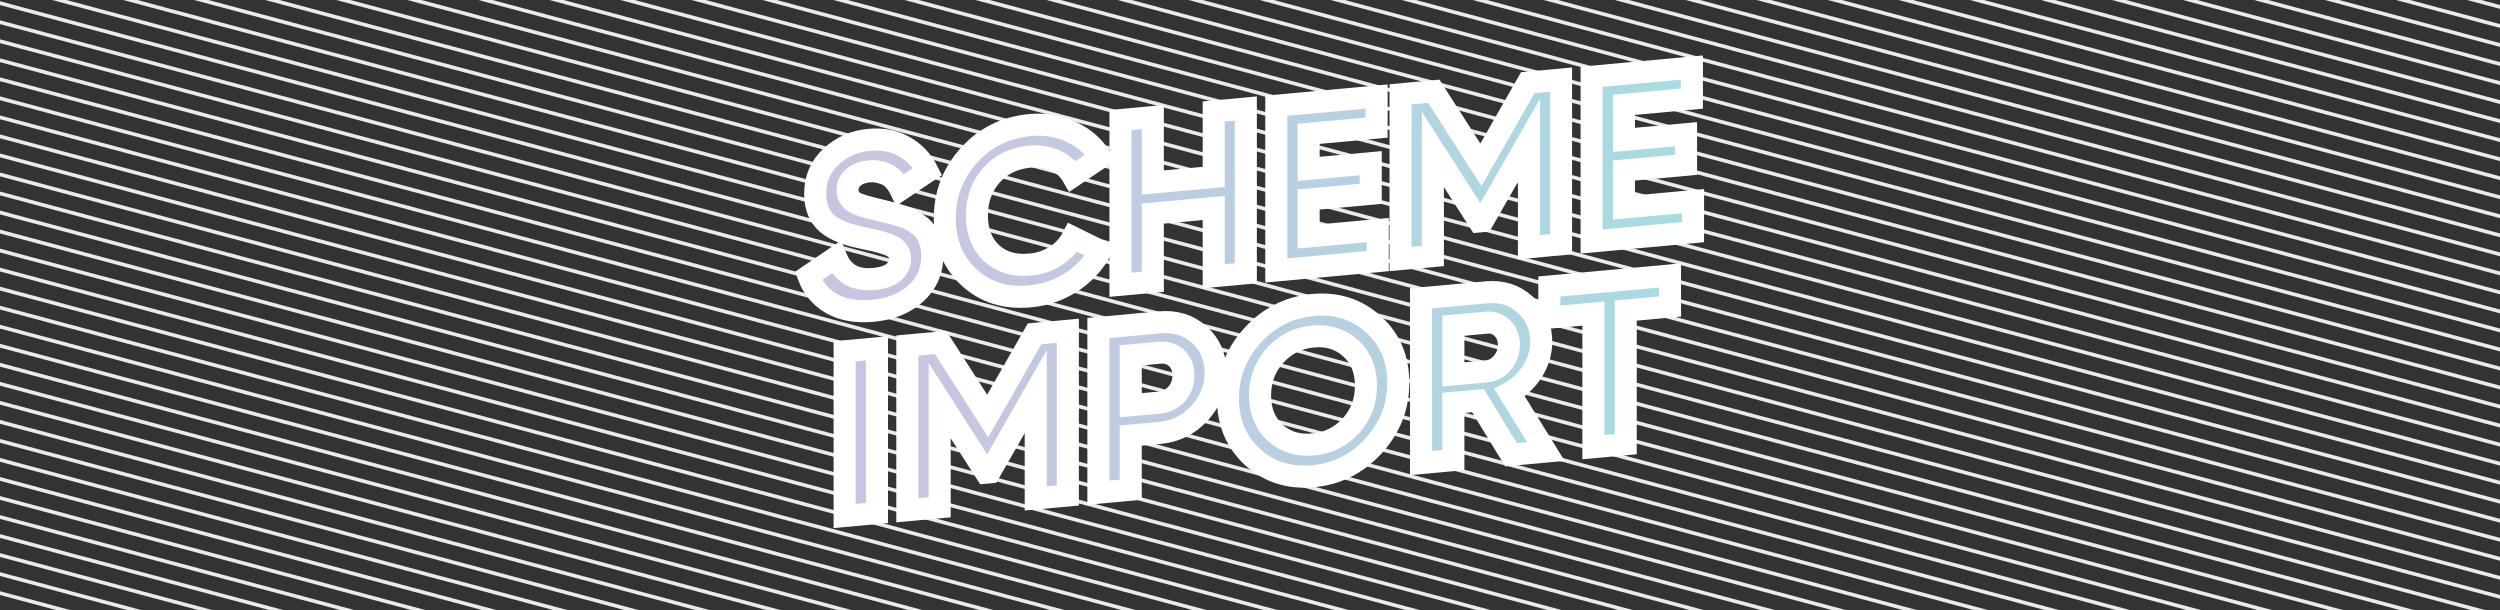 <svg width="680" height="166" viewBox="0 0 680 166" fill="none" xmlns="http://www.w3.org/2000/svg">
<rect x="0" y="0" width="680" height="166" fill="#333333" stroke="none"/>
<g clip-path="url(#clip0)">
<path d="M-561.88 -413.67L1292.7 83.263M-563.174 -408.843L1291.4 88.09M-564.467 -404.016L1290.11 92.917M-565.761 -399.188L1288.82 97.745M-567.054 -394.36L1287.52 102.573M-568.348 -389.532L1286.23 107.401M-569.642 -384.703L1284.94 112.229M-570.936 -379.875L1283.64 117.058M-572.229 -375.046L1282.35 121.886M-573.523 -370.217L1281.05 126.715M-574.817 -365.389L1279.76 131.544M-576.111 -360.56L1278.47 136.373M-577.405 -355.731L1277.17 141.202M-578.699 -350.901L1275.88 146.031M-579.993 -346.072L1274.58 150.86M-581.287 -341.243L1273.29 155.69M-582.581 -336.414L1272 160.519M-583.875 -331.585L1270.7 165.348M-585.169 -326.755L1269.41 170.177M-586.463 -321.926L1268.11 175.007M-587.757 -317.097L1266.82 179.836M-589.051 -312.267L1265.53 184.666M-590.345 -307.438L1264.23 189.495M-591.639 -302.608L1262.94 194.324M-592.933 -297.779L1261.64 199.154M-594.227 -292.949L1260.35 203.983M-595.521 -288.12L1259.06 208.813M-596.815 -283.291L1257.76 213.642M-598.109 -278.461L1256.47 218.472M-599.403 -273.632L1255.17 223.301M-600.698 -268.802L1253.88 228.131M-601.992 -263.972L1252.59 232.96M-603.286 -259.143L1251.29 237.79M-604.58 -254.313L1250 242.619M-605.874 -249.484L1248.7 247.449M-607.168 -244.654L1247.41 252.278M-608.462 -239.825L1246.12 257.108M-609.756 -234.995L1244.82 261.938M-611.05 -230.166L1243.53 266.767M-612.344 -225.336L1242.23 271.597M-613.638 -220.506L1240.94 276.426M-614.932 -215.677L1239.65 281.256M-616.226 -210.847L1238.35 286.086M-617.521 -206.018L1237.06 290.915M-618.815 -201.188L1235.76 295.745M-620.109 -196.358L1234.47 300.574M-621.403 -191.529L1233.17 305.404M-622.697 -186.699L1231.88 310.234M-623.991 -181.87L1230.59 315.063M-625.285 -177.04L1229.29 319.893M-626.579 -172.21L1228 324.722M-627.873 -167.381L1226.7 329.552M-629.167 -162.551L1225.41 334.382M-630.461 -157.721L1224.12 339.211M-631.756 -152.892L1222.82 344.041M-633.05 -148.062L1221.53 348.871M-634.344 -143.233L1220.23 353.7M-635.638 -138.403L1218.94 358.53M-636.932 -133.573L1217.65 363.359M-638.226 -128.744L1216.35 368.189M-639.52 -123.914L1215.06 373.019M-640.814 -119.084L1213.76 377.848M-642.108 -114.255L1212.47 382.678M-643.402 -109.425L1211.18 387.508M-644.697 -104.596L1209.88 392.337M-645.991 -99.766L1208.59 397.167M-647.285 -94.936L1207.29 401.996M-648.579 -90.107L1206 406.826M-649.873 -85.277L1204.7 411.656M-651.167 -80.447L1203.41 416.485M-652.461 -75.618L1202.12 421.315M-653.755 -70.788L1200.82 426.145M-655.049 -65.959L1199.53 430.974M-656.343 -61.129L1198.23 435.804M-657.637 -56.299L1196.94 440.633M-658.932 -51.47L1195.65 445.463M-660.226 -46.64L1194.35 450.293M-661.52 -41.81L1193.06 455.122M-662.814 -36.981L1191.76 459.952M-664.108 -32.151L1190.47 464.782M-665.402 -27.322L1189.18 469.611M-666.696 -22.492L1187.88 474.441M-667.99 -17.662L1186.59 479.27M-669.284 -12.833L1185.29 484.1M-670.578 -8.003L1184 488.93M-671.872 -3.174L1182.71 493.759M-673.167 1.656L1181.41 498.589M-674.461 6.486L1180.12 503.418M-675.755 11.315L1178.82 508.248M-677.049 16.145L1177.53 513.078M-678.343 20.974L1176.23 517.907M-679.637 25.804L1174.94 522.737M-680.931 30.634L1173.65 527.566M-682.225 35.463L1172.35 532.396M-683.519 40.293L1171.06 537.225M-684.813 45.122L1169.76 542.055M-686.107 49.952L1168.47 546.884M-687.401 54.781L1167.18 551.714M-688.695 59.611L1165.88 556.543M-689.99 64.44L1164.59 561.373M-691.284 69.27L1163.29 566.203M-692.578 74.099L1162 571.032M-693.872 78.929L1160.71 575.861M-695.166 83.758L1159.41 580.691M-696.46 88.588L1158.12 585.52M-697.754 93.417L1156.82 590.35M-699.048 98.246L1155.53 595.179M-700.342 103.076L1154.24 600.009M-701.636 107.905L1152.94 604.838M-702.93 112.734L1151.65 609.667M-704.224 117.564L1150.35 614.496M-705.518 122.393L1149.06 619.326M-706.812 127.222L1147.77 624.155M-708.106 132.051L1146.47 628.984M-709.401 136.886L1145.18 633.819M-710.697 141.721L1143.88 638.654" stroke="#EBEBEB"/>
</g>
<mask id="path-2-outside-1" maskUnits="userSpaceOnUse" x="215.886" y="14.373" width="248" height="130" fill="black">
<rect fill="white" x="215.886" y="14.373" width="248" height="130"/>
<path d="M237.412 84.54C232.993 84.946 229.276 84.306 226.259 82.621C223.242 80.892 221.118 78.378 219.886 75.078L227.406 69.971C229.148 74.376 232.568 76.345 237.667 75.876C240.131 75.65 241.937 75.036 243.084 74.034C244.231 73.033 244.805 71.85 244.805 70.484C244.805 68.906 244.104 67.754 242.702 67.03C241.3 66.263 238.793 65.533 235.181 64.841C233.185 64.427 231.485 63.986 230.083 63.517C228.723 63.045 227.342 62.382 225.94 61.53C224.581 60.631 223.54 59.446 222.818 57.977C222.095 56.507 221.734 54.748 221.734 52.7C221.734 48.647 223.157 45.295 226.004 42.644C228.893 39.947 232.356 38.412 236.392 38.041C240.004 37.71 243.169 38.315 245.888 39.857C248.65 41.352 250.796 43.609 252.325 46.625L244.932 51.593C243.148 47.917 240.301 46.258 236.392 46.617C234.565 46.785 233.121 47.345 232.059 48.296C231.039 49.2 230.529 50.313 230.529 51.636C230.529 53.044 231.103 54.144 232.25 54.934C233.439 55.678 235.691 56.41 239.005 57.129C240.365 57.431 241.385 57.679 242.064 57.872C242.787 58.019 243.743 58.294 244.932 58.697C246.165 59.053 247.099 59.415 247.737 59.783C248.416 60.147 249.181 60.653 250.031 61.3C250.881 61.947 251.518 62.636 251.943 63.364C252.41 64.09 252.793 64.993 253.09 66.075C253.43 67.111 253.6 68.268 253.6 69.548C253.6 73.687 252.092 77.111 249.075 79.82C246.101 82.525 242.213 84.099 237.412 84.54Z"/>
<path d="M280.184 80.609C273.471 81.226 267.926 79.496 263.55 75.418C259.174 71.34 256.986 66.016 256.986 59.445C256.986 52.832 259.174 47.105 263.55 42.266C267.926 37.384 273.471 34.634 280.184 34.017C284.22 33.647 287.938 34.265 291.337 35.873C294.778 37.434 297.455 39.748 299.367 42.815L291.783 47.928C290.678 46.024 289.106 44.611 287.067 43.689C285.027 42.724 282.733 42.359 280.184 42.593C275.85 42.992 272.345 44.679 269.668 47.656C267.034 50.629 265.717 54.291 265.717 58.643C265.717 62.952 267.034 66.351 269.668 68.84C272.345 71.325 275.85 72.368 280.184 71.969C282.733 71.735 285.027 70.97 287.067 69.673C289.149 68.33 290.721 66.628 291.783 64.568L299.367 68.287C297.455 71.705 294.8 74.531 291.401 76.763C288.002 78.953 284.263 80.235 280.184 80.609Z"/>
<path d="M330.135 30.324L338.866 29.521V74.321L330.135 75.124V56.564L313.565 58.086V76.646L304.77 77.454V32.654L313.565 31.846V49.638L330.135 48.116V30.324Z"/>
<path d="M355.949 64.304L374.749 62.576V71.024L347.154 73.56V28.76L374.431 26.253V34.701L355.949 36.4V45.936L372.838 44.384V52.704L355.949 54.256V64.304Z"/>
<path d="M424.605 21.643V66.443L415.874 67.245V38.189L403.319 60.143L402.299 60.237L389.744 40.654V69.646L380.949 70.454V25.654L389.999 24.823L402.809 44.83L415.555 22.475L424.605 21.643Z"/>
<path d="M441.712 56.423L460.513 54.696V63.144L432.917 65.679V20.879L460.195 18.373V26.821L441.712 28.519V38.055L458.601 36.503V44.823L441.712 46.375V56.423Z"/>
<path d="M229.742 95.549L238.537 94.74V139.54L229.742 140.348V95.549Z"/>
<path d="M290.451 89.97V134.77L281.72 135.572V106.516L269.165 128.47L268.145 128.564L255.59 108.981V137.973L246.795 138.782V93.981L255.845 93.15L268.655 113.157L281.401 90.802L290.451 89.97Z"/>
<path d="M315.398 87.678C319.689 87.284 323.3 88.402 326.232 91.034C329.164 93.666 330.63 97.094 330.63 101.318C330.63 105.542 329.164 109.24 326.232 112.41C323.3 115.581 319.689 117.364 315.398 117.758L307.559 118.478V133.198L298.764 134.006V89.206L315.398 87.678ZM315.398 109.502C317.267 109.33 318.818 108.548 320.05 107.154C321.282 105.718 321.898 104.04 321.898 102.12C321.898 100.158 321.282 98.593 320.05 97.426C318.818 96.26 317.267 95.762 315.398 95.934L307.559 96.654V110.222L315.398 109.502Z"/>
<path d="M373.582 121.307C369.078 126.201 363.598 128.945 357.139 129.538C350.681 130.132 345.2 128.395 340.697 124.329C336.235 120.216 334.005 114.896 334.005 108.368C334.005 101.84 336.235 96.131 340.697 91.241C345.2 86.305 350.681 83.54 357.139 82.946C363.598 82.353 369.078 84.111 373.582 88.219C378.086 92.286 380.338 97.583 380.338 104.111C380.338 110.639 378.086 116.371 373.582 121.307ZM346.879 117.745C349.64 120.222 353.061 121.273 357.139 120.898C361.218 120.524 364.639 118.844 367.4 115.859C370.162 112.832 371.543 109.185 371.543 104.919C371.543 100.652 370.162 97.259 367.4 94.74C364.639 92.22 361.218 91.147 357.139 91.522C353.061 91.897 349.64 93.598 346.879 96.625C344.117 99.652 342.736 103.299 342.736 107.566C342.736 111.832 344.117 115.226 346.879 117.745Z"/>
<path d="M410.992 123.694L402.006 108.968L395.314 109.583V125.135L386.519 125.943V81.143L404.364 79.503C408.485 79.124 411.991 80.253 414.88 82.889C417.769 85.525 419.213 88.891 419.213 92.987C419.213 95.76 418.427 98.413 416.855 100.947C415.283 103.438 413.201 105.4 410.61 106.833L420.488 122.821L410.992 123.694ZM395.314 88.591V101.839L404.364 101.007C406.021 100.855 407.444 100.084 408.634 98.695C409.824 97.263 410.418 95.629 410.418 93.795C410.418 91.96 409.824 90.457 408.634 89.287C407.444 88.116 406.021 87.607 404.364 87.759L395.314 88.591Z"/>
<path d="M454.241 74.92V83.368L442.196 84.475V120.827L433.401 121.635V85.283L421.419 86.384V77.936L454.241 74.92Z"/>
</mask>
<path d="M237.412 84.54C232.993 84.946 229.276 84.306 226.259 82.621C223.242 80.892 221.118 78.378 219.886 75.078L227.406 69.971C229.148 74.376 232.568 76.345 237.667 75.876C240.131 75.65 241.937 75.036 243.084 74.034C244.231 73.033 244.805 71.85 244.805 70.484C244.805 68.906 244.104 67.754 242.702 67.03C241.3 66.263 238.793 65.533 235.181 64.841C233.185 64.427 231.485 63.986 230.083 63.517C228.723 63.045 227.342 62.382 225.94 61.53C224.581 60.631 223.54 59.446 222.818 57.977C222.095 56.507 221.734 54.748 221.734 52.7C221.734 48.647 223.157 45.295 226.004 42.644C228.893 39.947 232.356 38.412 236.392 38.041C240.004 37.71 243.169 38.315 245.888 39.857C248.65 41.352 250.796 43.609 252.325 46.625L244.932 51.593C243.148 47.917 240.301 46.258 236.392 46.617C234.565 46.785 233.121 47.345 232.059 48.296C231.039 49.2 230.529 50.313 230.529 51.636C230.529 53.044 231.103 54.144 232.25 54.934C233.439 55.678 235.691 56.41 239.005 57.129C240.365 57.431 241.385 57.679 242.064 57.872C242.787 58.019 243.743 58.294 244.932 58.697C246.165 59.053 247.099 59.415 247.737 59.783C248.416 60.147 249.181 60.653 250.031 61.3C250.881 61.947 251.518 62.636 251.943 63.364C252.41 64.09 252.793 64.993 253.09 66.075C253.43 67.111 253.6 68.268 253.6 69.548C253.6 73.687 252.092 77.111 249.075 79.82C246.101 82.525 242.213 84.099 237.412 84.54Z" fill="url(#paint0_linear)"/>
<path d="M280.184 80.609C273.471 81.226 267.926 79.496 263.55 75.418C259.174 71.34 256.986 66.016 256.986 59.445C256.986 52.832 259.174 47.105 263.55 42.266C267.926 37.384 273.471 34.634 280.184 34.017C284.22 33.647 287.938 34.265 291.337 35.873C294.778 37.434 297.455 39.748 299.367 42.815L291.783 47.928C290.678 46.024 289.106 44.611 287.067 43.689C285.027 42.724 282.733 42.359 280.184 42.593C275.85 42.992 272.345 44.679 269.668 47.656C267.034 50.629 265.717 54.291 265.717 58.643C265.717 62.952 267.034 66.351 269.668 68.84C272.345 71.325 275.85 72.368 280.184 71.969C282.733 71.735 285.027 70.97 287.067 69.673C289.149 68.33 290.721 66.628 291.783 64.568L299.367 68.287C297.455 71.705 294.8 74.531 291.401 76.763C288.002 78.953 284.263 80.235 280.184 80.609Z" fill="url(#paint1_linear)"/>
<path d="M330.135 30.324L338.866 29.521V74.321L330.135 75.124V56.564L313.565 58.086V76.646L304.77 77.454V32.654L313.565 31.846V49.638L330.135 48.116V30.324Z" fill="url(#paint2_linear)"/>
<path d="M355.949 64.304L374.749 62.576V71.024L347.154 73.56V28.76L374.431 26.253V34.701L355.949 36.4V45.936L372.838 44.384V52.704L355.949 54.256V64.304Z" fill="url(#paint3_linear)"/>
<path d="M424.605 21.643V66.443L415.874 67.245V38.189L403.319 60.143L402.299 60.237L389.744 40.654V69.646L380.949 70.454V25.654L389.999 24.823L402.809 44.83L415.555 22.475L424.605 21.643Z" fill="url(#paint4_linear)"/>
<path d="M441.712 56.423L460.513 54.696V63.144L432.917 65.679V20.879L460.195 18.373V26.821L441.712 28.519V38.055L458.601 36.503V44.823L441.712 46.375V56.423Z" fill="url(#paint5_linear)"/>
<path d="M229.742 95.549L238.537 94.74V139.54L229.742 140.348V95.549Z" fill="url(#paint6_linear)"/>
<path d="M290.451 89.97V134.77L281.72 135.572V106.516L269.165 128.47L268.145 128.564L255.59 108.981V137.973L246.795 138.782V93.981L255.845 93.15L268.655 113.157L281.401 90.802L290.451 89.97Z" fill="url(#paint7_linear)"/>
<path d="M315.398 87.678C319.689 87.284 323.3 88.402 326.232 91.034C329.164 93.666 330.63 97.094 330.63 101.318C330.63 105.542 329.164 109.24 326.232 112.41C323.3 115.581 319.689 117.364 315.398 117.758L307.559 118.478V133.198L298.764 134.006V89.206L315.398 87.678ZM315.398 109.502C317.267 109.33 318.818 108.548 320.05 107.154C321.282 105.718 321.898 104.04 321.898 102.12C321.898 100.158 321.282 98.593 320.05 97.426C318.818 96.26 317.267 95.762 315.398 95.934L307.559 96.654V110.222L315.398 109.502Z" fill="url(#paint8_linear)"/>
<path d="M373.582 121.307C369.078 126.201 363.598 128.945 357.139 129.538C350.681 130.132 345.2 128.395 340.697 124.329C336.235 120.216 334.005 114.896 334.005 108.368C334.005 101.84 336.235 96.131 340.697 91.241C345.2 86.305 350.681 83.54 357.139 82.946C363.598 82.353 369.078 84.111 373.582 88.219C378.086 92.286 380.338 97.583 380.338 104.111C380.338 110.639 378.086 116.371 373.582 121.307ZM346.879 117.745C349.64 120.222 353.061 121.273 357.139 120.898C361.218 120.524 364.639 118.844 367.4 115.859C370.162 112.832 371.543 109.185 371.543 104.919C371.543 100.652 370.162 97.259 367.4 94.74C364.639 92.22 361.218 91.147 357.139 91.522C353.061 91.897 349.64 93.598 346.879 96.625C344.117 99.652 342.736 103.299 342.736 107.566C342.736 111.832 344.117 115.226 346.879 117.745Z" fill="url(#paint9_linear)"/>
<path d="M410.992 123.694L402.006 108.968L395.314 109.583V125.135L386.519 125.943V81.143L404.364 79.503C408.485 79.124 411.991 80.253 414.88 82.889C417.769 85.525 419.213 88.891 419.213 92.987C419.213 95.76 418.427 98.413 416.855 100.947C415.283 103.438 413.201 105.4 410.61 106.833L420.488 122.821L410.992 123.694ZM395.314 88.591V101.839L404.364 101.007C406.021 100.855 407.444 100.084 408.634 98.695C409.824 97.263 410.418 95.629 410.418 93.795C410.418 91.96 409.824 90.457 408.634 89.287C407.444 88.116 406.021 87.607 404.364 87.759L395.314 88.591Z" fill="url(#paint10_linear)"/>
<path d="M454.241 74.92V83.368L442.196 84.475V120.827L433.401 121.635V85.283L421.419 86.384V77.936L454.241 74.92Z" fill="url(#paint11_linear)"/>
<path d="M237.412 84.54C232.993 84.946 229.276 84.306 226.259 82.621C223.242 80.892 221.118 78.378 219.886 75.078L227.406 69.971C229.148 74.376 232.568 76.345 237.667 75.876C240.131 75.65 241.937 75.036 243.084 74.034C244.231 73.033 244.805 71.85 244.805 70.484C244.805 68.906 244.104 67.754 242.702 67.03C241.3 66.263 238.793 65.533 235.181 64.841C233.185 64.427 231.485 63.986 230.083 63.517C228.723 63.045 227.342 62.382 225.94 61.53C224.581 60.631 223.54 59.446 222.818 57.977C222.095 56.507 221.734 54.748 221.734 52.7C221.734 48.647 223.157 45.295 226.004 42.644C228.893 39.947 232.356 38.412 236.392 38.041C240.004 37.71 243.169 38.315 245.888 39.857C248.65 41.352 250.796 43.609 252.325 46.625L244.932 51.593C243.148 47.917 240.301 46.258 236.392 46.617C234.565 46.785 233.121 47.345 232.059 48.296C231.039 49.2 230.529 50.313 230.529 51.636C230.529 53.044 231.103 54.144 232.25 54.934C233.439 55.678 235.691 56.41 239.005 57.129C240.365 57.431 241.385 57.679 242.064 57.872C242.787 58.019 243.743 58.294 244.932 58.697C246.165 59.053 247.099 59.415 247.737 59.783C248.416 60.147 249.181 60.653 250.031 61.3C250.881 61.947 251.518 62.636 251.943 63.364C252.41 64.09 252.793 64.993 253.09 66.075C253.43 67.111 253.6 68.268 253.6 69.548C253.6 73.687 252.092 77.111 249.075 79.82C246.101 82.525 242.213 84.099 237.412 84.54Z" stroke="white" stroke-width="6" mask="url(#path-2-outside-1)"/>
<path d="M280.184 80.609C273.471 81.226 267.926 79.496 263.55 75.418C259.174 71.34 256.986 66.016 256.986 59.445C256.986 52.832 259.174 47.105 263.55 42.266C267.926 37.384 273.471 34.634 280.184 34.017C284.22 33.647 287.938 34.265 291.337 35.873C294.778 37.434 297.455 39.748 299.367 42.815L291.783 47.928C290.678 46.024 289.106 44.611 287.067 43.689C285.027 42.724 282.733 42.359 280.184 42.593C275.85 42.992 272.345 44.679 269.668 47.656C267.034 50.629 265.717 54.291 265.717 58.643C265.717 62.952 267.034 66.351 269.668 68.84C272.345 71.325 275.85 72.368 280.184 71.969C282.733 71.735 285.027 70.97 287.067 69.673C289.149 68.33 290.721 66.628 291.783 64.568L299.367 68.287C297.455 71.705 294.8 74.531 291.401 76.763C288.002 78.953 284.263 80.235 280.184 80.609Z" stroke="white" stroke-width="6" mask="url(#path-2-outside-1)"/>
<path d="M330.135 30.324L338.866 29.521V74.321L330.135 75.124V56.564L313.565 58.086V76.646L304.77 77.454V32.654L313.565 31.846V49.638L330.135 48.116V30.324Z" stroke="white" stroke-width="6" mask="url(#path-2-outside-1)"/>
<path d="M355.949 64.304L374.749 62.576V71.024L347.154 73.56V28.76L374.431 26.253V34.701L355.949 36.4V45.936L372.838 44.384V52.704L355.949 54.256V64.304Z" stroke="white" stroke-width="6" mask="url(#path-2-outside-1)"/>
<path d="M424.605 21.643V66.443L415.874 67.245V38.189L403.319 60.143L402.299 60.237L389.744 40.654V69.646L380.949 70.454V25.654L389.999 24.823L402.809 44.83L415.555 22.475L424.605 21.643Z" stroke="white" stroke-width="6" mask="url(#path-2-outside-1)"/>
<path d="M441.712 56.423L460.513 54.696V63.144L432.917 65.679V20.879L460.195 18.373V26.821L441.712 28.519V38.055L458.601 36.503V44.823L441.712 46.375V56.423Z" stroke="white" stroke-width="6" mask="url(#path-2-outside-1)"/>
<path d="M229.742 95.549L238.537 94.74V139.54L229.742 140.348V95.549Z" stroke="white" stroke-width="6" mask="url(#path-2-outside-1)"/>
<path d="M290.451 89.97V134.77L281.72 135.572V106.516L269.165 128.47L268.145 128.564L255.59 108.981V137.973L246.795 138.782V93.981L255.845 93.15L268.655 113.157L281.401 90.802L290.451 89.97Z" stroke="white" stroke-width="6" mask="url(#path-2-outside-1)"/>
<path d="M315.398 87.678C319.689 87.284 323.3 88.402 326.232 91.034C329.164 93.666 330.63 97.094 330.63 101.318C330.63 105.542 329.164 109.24 326.232 112.41C323.3 115.581 319.689 117.364 315.398 117.758L307.559 118.478V133.198L298.764 134.006V89.206L315.398 87.678ZM315.398 109.502C317.267 109.33 318.818 108.548 320.05 107.154C321.282 105.718 321.898 104.04 321.898 102.12C321.898 100.158 321.282 98.593 320.05 97.426C318.818 96.26 317.267 95.762 315.398 95.934L307.559 96.654V110.222L315.398 109.502Z" stroke="white" stroke-width="6" mask="url(#path-2-outside-1)"/>
<path d="M373.582 121.307C369.078 126.201 363.598 128.945 357.139 129.538C350.681 130.132 345.2 128.395 340.697 124.329C336.235 120.216 334.005 114.896 334.005 108.368C334.005 101.84 336.235 96.131 340.697 91.241C345.2 86.305 350.681 83.54 357.139 82.946C363.598 82.353 369.078 84.111 373.582 88.219C378.086 92.286 380.338 97.583 380.338 104.111C380.338 110.639 378.086 116.371 373.582 121.307ZM346.879 117.745C349.64 120.222 353.061 121.273 357.139 120.898C361.218 120.524 364.639 118.844 367.4 115.859C370.162 112.832 371.543 109.185 371.543 104.919C371.543 100.652 370.162 97.259 367.4 94.74C364.639 92.22 361.218 91.147 357.139 91.522C353.061 91.897 349.64 93.598 346.879 96.625C344.117 99.652 342.736 103.299 342.736 107.566C342.736 111.832 344.117 115.226 346.879 117.745Z" stroke="white" stroke-width="6" mask="url(#path-2-outside-1)"/>
<path d="M410.992 123.694L402.006 108.968L395.314 109.583V125.135L386.519 125.943V81.143L404.364 79.503C408.485 79.124 411.991 80.253 414.88 82.889C417.769 85.525 419.213 88.891 419.213 92.987C419.213 95.76 418.427 98.413 416.855 100.947C415.283 103.438 413.201 105.4 410.61 106.833L420.488 122.821L410.992 123.694ZM395.314 88.591V101.839L404.364 101.007C406.021 100.855 407.444 100.084 408.634 98.695C409.824 97.263 410.418 95.629 410.418 93.795C410.418 91.96 409.824 90.457 408.634 89.287C407.444 88.116 406.021 87.607 404.364 87.759L395.314 88.591Z" stroke="white" stroke-width="6" mask="url(#path-2-outside-1)"/>
<path d="M454.241 74.92V83.368L442.196 84.475V120.827L433.401 121.635V85.283L421.419 86.384V77.936L454.241 74.92Z" stroke="white" stroke-width="6" mask="url(#path-2-outside-1)"/>
<defs>
<linearGradient id="paint0_linear" x1="118.801" y1="103.966" x2="557.83" y2="80.514" gradientUnits="userSpaceOnUse">
<stop stop-color="#DDB7E0"/>
<stop offset="1" stop-color="#98E6E2"/>
</linearGradient>
<linearGradient id="paint1_linear" x1="118.801" y1="103.966" x2="557.83" y2="80.514" gradientUnits="userSpaceOnUse">
<stop stop-color="#DDB7E0"/>
<stop offset="1" stop-color="#98E6E2"/>
</linearGradient>
<linearGradient id="paint2_linear" x1="118.801" y1="103.966" x2="557.83" y2="80.514" gradientUnits="userSpaceOnUse">
<stop stop-color="#DDB7E0"/>
<stop offset="1" stop-color="#98E6E2"/>
</linearGradient>
<linearGradient id="paint3_linear" x1="118.801" y1="103.966" x2="557.83" y2="80.514" gradientUnits="userSpaceOnUse">
<stop stop-color="#DDB7E0"/>
<stop offset="1" stop-color="#98E6E2"/>
</linearGradient>
<linearGradient id="paint4_linear" x1="118.801" y1="103.966" x2="557.83" y2="80.514" gradientUnits="userSpaceOnUse">
<stop stop-color="#DDB7E0"/>
<stop offset="1" stop-color="#98E6E2"/>
</linearGradient>
<linearGradient id="paint5_linear" x1="118.801" y1="103.966" x2="557.83" y2="80.514" gradientUnits="userSpaceOnUse">
<stop stop-color="#DDB7E0"/>
<stop offset="1" stop-color="#98E6E2"/>
</linearGradient>
<linearGradient id="paint6_linear" x1="118.801" y1="103.966" x2="557.83" y2="80.514" gradientUnits="userSpaceOnUse">
<stop stop-color="#DDB7E0"/>
<stop offset="1" stop-color="#98E6E2"/>
</linearGradient>
<linearGradient id="paint7_linear" x1="118.801" y1="103.966" x2="557.83" y2="80.514" gradientUnits="userSpaceOnUse">
<stop stop-color="#DDB7E0"/>
<stop offset="1" stop-color="#98E6E2"/>
</linearGradient>
<linearGradient id="paint8_linear" x1="118.801" y1="103.966" x2="557.83" y2="80.514" gradientUnits="userSpaceOnUse">
<stop stop-color="#DDB7E0"/>
<stop offset="1" stop-color="#98E6E2"/>
</linearGradient>
<linearGradient id="paint9_linear" x1="118.801" y1="103.966" x2="557.83" y2="80.514" gradientUnits="userSpaceOnUse">
<stop stop-color="#DDB7E0"/>
<stop offset="1" stop-color="#98E6E2"/>
</linearGradient>
<linearGradient id="paint10_linear" x1="118.801" y1="103.966" x2="557.83" y2="80.514" gradientUnits="userSpaceOnUse">
<stop stop-color="#DDB7E0"/>
<stop offset="1" stop-color="#98E6E2"/>
</linearGradient>
<linearGradient id="paint11_linear" x1="118.801" y1="103.966" x2="557.83" y2="80.514" gradientUnits="userSpaceOnUse">
<stop stop-color="#DDB7E0"/>
<stop offset="1" stop-color="#98E6E2"/>
</linearGradient>
<clipPath id="clip0">
<rect width="680" height="166" fill="white" transform="translate(0)"/>
</clipPath>
</defs>
</svg>
